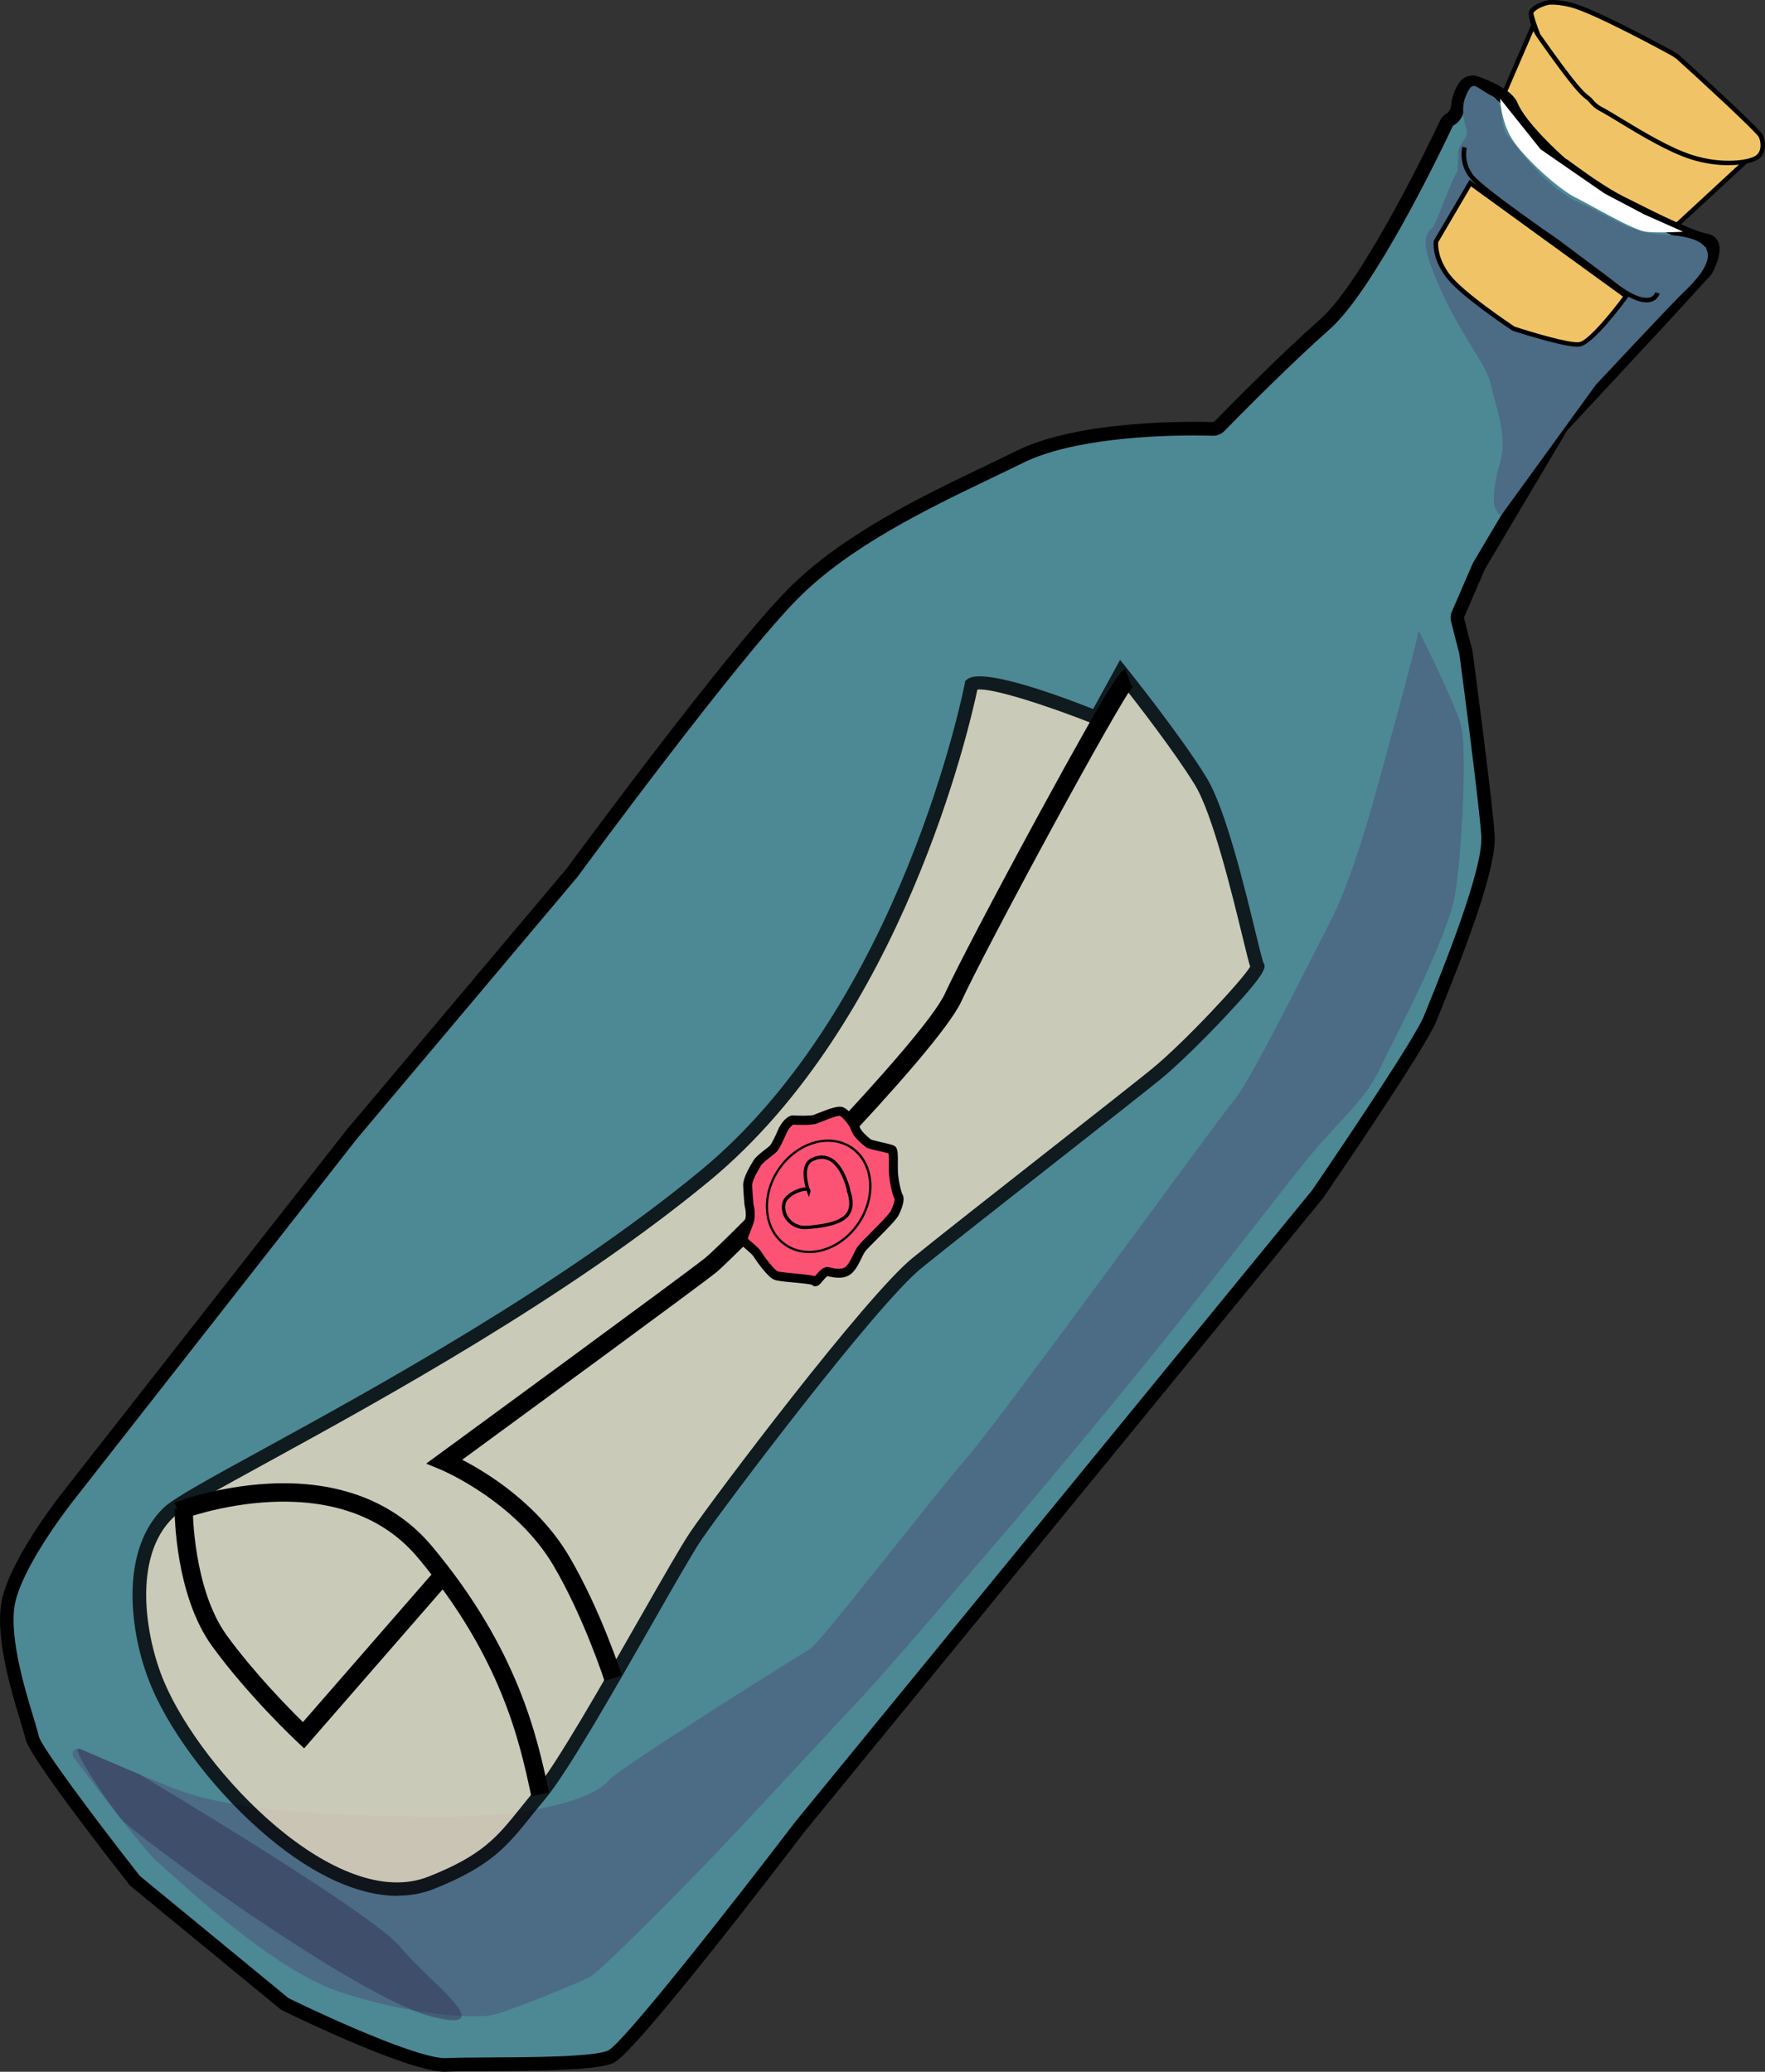 <?xml version="1.0" encoding="UTF-8"?><svg id="Layer_2" xmlns="http://www.w3.org/2000/svg" width="389.14" height="456.8" viewBox="0 0 389.14 456.8"><rect x="0" y="0" width="389.14" height="456.8" fill="#333333" stroke="none"/><defs><style>.cls-1{fill:#4d8895;}.cls-2{fill:#f0c466;}.cls-3{fill:#4c6b85;}.cls-4{fill:#fff;}.cls-5{fill:#eadbc1;}.cls-6{fill:#fc5375;}.cls-7{opacity:.8;}.cls-8{opacity:.42;}.cls-9{fill:#2d2747;}</style></defs><polygon class="cls-2" points="365.83 53.2 354.26 40.01 373.66 22.99 384.51 35.94 365.83 53.2"/><path d="M365.79,53.91l-12.24-13.95,20.16-17.69,11.49,13.71-19.4,17.93ZM354.97,40.06l10.9,12.42,17.95-16.59-10.22-12.19-18.64,16.36Z"/><rect class="cls-2" x="332.41" y="6.5" width="22" height="29" transform="translate(36.46 -134.41) rotate(23.35)"/><path d="M348.02,39.33l-21.11-9.12,11.89-27.54,21.11,9.12-11.89,27.54ZM328.22,29.69l19.28,8.32,11.1-25.71-19.28-8.32-11.1,25.71Z"/><rect class="cls-2" x="338.52" y="14.84" width="35.05" height="29" transform="translate(40.8 -138.74) rotate(23.35)"/><path class="cls-1" d="M319.84,26.25c-.4.23-.73.54-.93.96-2.42,5.12-17.12,35.73-26.75,44.26-9.16,8.11-20.49,19.64-23.27,22.48-.41.42-.96.64-1.54.62-4.95-.14-29.05-.47-42.44,6.14-14.98,7.39-36.33,16.39-50.04,30.21-13.45,13.56-47.46,59.79-48.73,61.51-.03.04-.05.07-.08.1l-48.5,57.59-62.21,79.39s-10.79,13.41-13.3,22.84c-2.52,9.43,4.31,27.19,5.03,30.81.69,3.46,20.67,29.01,22.52,31.37.09.12.19.22.31.32l32.72,26.89c.13.1.26.19.41.26,2.63,1.28,28.22,13.65,35.38,13.31,7.55-.36,31.64.36,36.32-1.81s41.71-50.75,41.71-50.75l113.99-139.3s.07-.09.1-.13c1.12-1.63,22.51-32.91,24.81-38.72s13.31-31.98,12.74-40.34c-.55-8.06-4.56-38.1-4.85-40.25-.01-.08-.03-.16-.05-.24l-1.79-6.98c-.11-.45-.08-.92.11-1.34l4.53-10.47c.04-.08.08-.16.12-.24l18.13-30.55c.08-.13.16-.25.27-.36l21.3-22.91,10.13-11.06c.12-.13.22-.27.3-.42.59-1.11,2.91-5.86-.13-6.4-4.26-.75-16.24-7.09-18.31-8.08-5.86-2.8-14.05-9.34-13.55-8.77.29.34-8.94-7.7-11.05-12.86-.92-2.24-5.47-4.16-7.79-5.01-.89-.33-1.87-.02-2.42.75-.64.9-1.37,2.27-1.52,3.97-.18,2.04-1.06,2.89-1.67,3.23Z"/><path d="M98.14,456.8c-7.74,0-31.1-11.19-35.76-13.46-.25-.12-.49-.27-.7-.45l-32.71-26.89c-.21-.17-.38-.35-.54-.55-5.17-6.59-22.09-28.38-22.81-32-.14-.69-.56-2.07-1.09-3.82-2.1-6.93-6.02-19.82-3.93-27.68,2.57-9.62,13.14-22.83,13.58-23.39l62.19-79.38,48.53-57.63c1.46-1.98,35.39-48.09,48.89-61.7,11.89-11.99,29.44-20.4,43.54-27.16,2.41-1.15,4.72-2.26,6.9-3.34,13.74-6.78,38.35-6.43,43.15-6.29.12,0,.31-.06.42-.17,3.18-3.26,14.26-14.51,23.34-22.56,9.52-8.44,24.69-40.18,26.39-43.78.31-.66.85-1.22,1.54-1.62h0c.49-.28.83-1.03.92-2.06.19-2.06,1.08-3.7,1.79-4.71.93-1.32,2.64-1.84,4.16-1.29,4.89,1.79,7.8,3.76,8.66,5.85,1.78,4.35,9.54,11.4,10.5,12.19.38.22.82.54,1.33.92,2.36,1.72,7.87,5.76,12.02,7.74.35.17,1,.49,1.84.92,3.82,1.93,12.75,6.44,16.08,7.03,1.41.25,2.09,1.08,2.4,1.73,1.01,2.07-.33,5.18-1.21,6.85-.14.26-.31.51-.52.73l-10.13,11.06-21.31,22.92s-.05.07-.08.1l-18.12,30.55-4.56,10.54c-.05.12-.06.25-.03.37l1.79,6.98c.03.13.06.28.08.42.44,3.29,4.31,32.38,4.86,40.35.48,7-6.12,24.37-11.93,38.73-.37.92-.68,1.69-.91,2.26-2.25,5.67-21.19,33.49-24.97,39.01-.07.1-.13.17-.19.25l-113.98,139.29c-6.19,8.12-37.47,48.94-42.24,51.16-3.39,1.58-13.99,1.75-27.49,1.82-3.92.02-7.31.04-9.39.13-.11,0-.23,0-.35,0ZM263.33,96.01c-8.63,0-26.91.68-37.76,6.04-2.19,1.08-4.51,2.19-6.93,3.35-13.89,6.66-31.18,14.95-42.71,26.56-13.35,13.46-47.15,59.39-48.58,61.34-.04.06-.08.11-.14.17l-48.5,57.59-62.17,79.35c-.12.15-10.63,13.29-13.04,22.3-1.88,7.03,1.88,19.39,3.9,26.03.58,1.9.99,3.27,1.16,4.1.51,2.21,11.56,17.14,22.23,30.73.03.03.05.06.09.09l32.71,26.89s.07.05.11.07c10.28,5.01,29.15,13.42,34.65,13.16,2.15-.1,5.57-.12,9.52-.14,9.23-.04,23.17-.11,26.23-1.54,3.22-1.55,26.95-31.67,41.15-50.3l114.02-139.34c8.35-12.21,22.92-34,24.68-38.46.23-.58.54-1.36.92-2.28,3.34-8.26,12.21-30.2,11.72-37.4-.54-7.88-4.4-36.88-4.84-40.16l-1.81-7.04c-.2-.76-.13-1.58.18-2.31l4.53-10.47c.06-.14.13-.27.21-.4l18.13-30.56c.13-.22.29-.43.46-.61l21.3-22.91,10.12-11.05s.06-.07.08-.11c1.2-2.26,1.39-3.88,1.16-4.15,0,0-.05-.04-.22-.07-3.76-.66-12.64-5.15-16.91-7.31-.82-.41-1.44-.73-1.78-.89-4.4-2.1-9.87-6.1-12.5-8.02-.58-.43-.99-.72-1.14-.82l.03-.04c-.12-.07-.25-.16-.39-.26l-.02.02-.07-.08c-2.96-2.14-9.69-9.41-11.24-13.2-.36-.89-2.39-2.51-6.92-4.17-.25-.09-.52,0-.68.21-.5.71-1.13,1.84-1.25,3.24-.25,2.77-1.62,3.95-2.42,4.4-.11.06-.26.17-.32.29-2.81,5.96-17.35,36.09-27.11,44.74-9.01,7.98-20.03,19.17-23.19,22.41-.69.71-1.65,1.11-2.66,1.07-.8-.02-2.18-.05-3.98-.05Z"/><path class="cls-2" d="M337.56,3.1c.11,1.4.72,3.45,1.73,4.88,10.71,15.24,9.97,12.41,11.59,14.39.58.7,1.29,1.27,2.1,1.69,3.58,1.87,13.04,8.41,20,10.6,6.89,2.17,12.92,1.16,14.47,0s1.33-3.39.77-4.63c-.6-1.34-16.06-15.43-18.32-17.45-.18-.16-1.07-.73-1.28-.85-2.34-1.28-17.29-9.39-22.26-10.63-2-.5-3.5-.63-4.6-.59-1.24.04-4.51,1.4-4.21,2.6.56,2.22,1.45,4.34,1.45,4.34"/><path d="M381.12,36.43c-2.46,0-5.33-.36-8.28-1.29-5.08-1.6-11.34-5.41-15.92-8.19-1.71-1.04-3.18-1.93-4.17-2.45-.89-.46-1.65-1.07-2.25-1.82-.36-.43-.58-.6-.88-.84-1.03-.79-2.58-1.98-10.73-13.58-1.09-1.55-1.7-3.67-1.82-5.09-.06-.26-.04-.66.3-1.11.82-1.09,3.24-2.03,4.39-2.07,1.35-.04,2.94.16,4.73.61,4.98,1.25,19.51,9.11,22.38,10.68.2.11,1.15.71,1.38.91.18.16,17.72,16.03,18.44,17.62.61,1.36.87,3.88-.93,5.23-1.03.77-3.49,1.37-6.64,1.37ZM339.43,7.27c.09.15.18.29.28.43,8.06,11.47,9.6,12.65,10.52,13.36.33.25.61.47,1.04,1,.52.64,1.18,1.16,1.95,1.56,1.02.53,2.5,1.43,4.23,2.48,4.53,2.75,10.74,6.52,15.7,8.09,6.62,2.09,12.55,1.17,14.02.08,1.32-.99,1.08-2.99.62-4.02-.59-1.2-14.16-13.67-18.19-17.29-.12-.11-.97-.66-1.19-.78-1.74-.95-17.17-9.34-22.14-10.58-1.7-.43-3.2-.63-4.46-.58-.89.03-3.02.86-3.62,1.67-.05.07-.14.21-.12.31.55,2.16,1.42,4.25,1.43,4.27l-.05.02Z"/><path class="cls-4" d="M371.08,51.09s-5.5.34-8.25,0c-2.75-.34-11.93-5.78-15.6-7.61-3.67-1.83-11.46-8.91-13.9-12.89-2.45-3.98-2.59-8.84-2.59-8.84l8.92,11.17,14.1,9.74,8.72,4.6,8.61,3.83Z"/><path class="cls-3" d="M312.97,139.38s-.32-.43-.37.35c-.14,2.05-8.94,33.86-8.94,33.86,0,0-5.09,19.36-10.18,29.24-5.09,9.88-17.81,35.59-21.38,39.76-3.56,4.18-51.04,69.72-58.85,78.73s-32.47,41.02-34.65,42.26-42.77,26.72-44.33,28.9c-1.56,2.18-10.61,8.39-39.96,8.08-29.35-.31-45.58-2.18-55.88-6.21-6.84-2.68-15.61-6.46-20.73-8.7-1.15-.5-2.21.85-1.45,1.85,5.21,6.89,16.08,21.13,18.44,23.01,3.12,2.49,24.35,23.3,39.96,28.59,15.61,5.28,29.66,5.9,33.4,5.28,3.75-.62,19.98-7.46,21.85-8.39s14.05-13.05,24.04-23.3c9.99-10.25,29.03-31.07,34.96-37.29,5.93-6.21,26.85-30.76,26.85-30.76,0,0,9.05-10.25,29.03-34.49,19.98-24.24,35.28-44.43,42.77-53.75s13.11-13.36,16.55-20.51c3.43-7.15,15.17-29.08,16.73-38.86,1.56-9.78,2.65-32.29,1.25-37.25s-9.11-20.38-9.11-20.38Z"/><path class="cls-3" d="M320.98,46.27c3.81-21.71-3.9,2.94-5.17,3.97-2.35,1.91-2.02,4.8,1.6,13.08,4.9,11.21,10.43,17,11.36,21.69s3.78,11.15,1.91,17.14c-1.22,3.91-1.62,8.39-1.13,9.57,1.3,3.1,1.77,1.36,1.8,1.36.02,0,0,.01.02,0l20.43-28.17v-.02c.69-.72,16.41-17.58,19.42-20.47,3.21-3.08,12.1-11.9-4.13-12.66-7.9-.37-10.66-3.39-18.31-6.79-8.75-3.9-13.88-12.48-16.38-15.02-1.84-1.86-.5-7.37-3.4-8.78-3.8-1.86-4.18-3.89-5.83,0-1.11,2.62-.4,5.45.16,7.35s-1.34,2.64-1.78,4.61l-.57,13.15Z"/><path class="cls-2" d="M358.52,65.29s-7.48,10.33-10.35,10.66c-2.87.32-14.49-3.49-14.49-3.49,0,0-11.19-7.36-14.39-11.55-3.21-4.19-2.69-7.65-2.69-7.65l7.57-12.88,34.36,24.93Z"/><path d="M347.8,76.46c-3.47,0-13.82-3.39-14.28-3.54l-.12-.06c-.46-.3-11.29-7.46-14.51-11.66-3.3-4.3-2.81-7.88-2.79-8.03l.06-.18,7.85-13.36,35.21,25.54-.29.4c-.78,1.08-7.7,10.52-10.7,10.86-.13.01-.27.02-.42.02ZM333.9,72c3.25,1.07,11.96,3.71,14.22,3.45,1.87-.21,6.81-6.11,9.71-10.05l-33.51-24.31-7.23,12.32c-.04.55-.15,3.6,2.6,7.19,3.01,3.92,13.36,10.83,14.22,11.4Z"/><path d="M363.03,66.67c-1.65,0-4.28-.91-8.35-4.28l-11.76-8.79c-.66-.45-16.48-11.29-18.91-14.41-2.53-3.25-1.64-6.69-1.6-6.84l.97.26s-.79,3.12,1.42,5.97c2.33,2.99,18.54,14.1,18.7,14.21l11.79,8.82c5.08,4.2,7.53,4.27,8.55,3.94.79-.26,1.02-.85,1.09-1.09l.97.25c-.22.83-.87,1.5-1.75,1.79-.31.1-.68.17-1.12.17Z"/><g class="cls-7"><path class="cls-5" d="M214.18,150.95s-13.42,70.93-58.83,108.35c-45.4,37.42-111.76,68.02-118.2,74.2-9.32,8.94-7.06,26.82-2.36,37.91,8.58,20.26,39.07,52.17,60.29,43.73,14.44-5.74,16.53-10.56,24.02-19.49,7.49-8.93,29.14-49.38,34.34-57.02s38.6-51.91,48.75-60.15c10.15-8.24,45.18-35.52,52.62-41.56,7.44-6.04,23.2-22.83,22.41-23.91s-6.88-31.58-12.49-40.75c-5.61-9.17-17.55-24.06-17.55-24.06l-5.49,10.02s-24.45-9.73-27.5-7.26Z"/><path d="M87.64,418.01c-8.46,0-18.26-4.38-28.39-12.83-11.05-9.2-21.18-22.23-25.83-33.19-2.68-6.32-4.21-13.74-4.2-20.35.01-8.26,2.4-14.91,6.9-19.23,2.17-2.08,9.94-6.34,21.7-12.78,24.53-13.44,65.59-35.94,96.59-61.49,44.45-36.63,58.18-106.77,58.31-107.47l.1-.54.43-.35c3.11-2.52,18.2,2.79,27.76,6.55l5.94-10.83,1.41,1.75c.49.61,12.07,15.08,17.66,24.22,4.15,6.78,8.35,24.05,10.86,34.36.72,2.95,1.4,5.75,1.64,6.39.69.97.89,2.07-8.32,11.89-5.33,5.68-11,11.16-14.44,13.95-3.44,2.79-12.83,10.17-22.77,17.97-11.43,8.98-24.39,19.15-29.84,23.58-9.99,8.1-43.47,52.49-48.46,59.83-1.89,2.79-6.1,10.15-10.96,18.68-8.32,14.59-18.67,32.74-23.47,38.46-1.13,1.35-2.14,2.61-3.09,3.79-5.37,6.69-8.92,11.11-21.52,16.13-2.49.99-5.17,1.48-8,1.48ZM215.49,152.04c-1.68,8-16.5,73.24-59.18,108.42-31.22,25.73-72.43,48.31-97.05,61.81-10.72,5.87-19.18,10.51-21.06,12.32-9.06,8.69-6.17,26.43-2.01,36.24,8.42,19.88,38.16,50.96,58.35,42.92,11.87-4.72,15.04-8.67,20.29-15.22.96-1.2,1.98-2.47,3.13-3.84,4.62-5.51,14.9-23.54,23.16-38.02,4.9-8.58,9.12-15.99,11.08-18.88,5.2-7.66,38.64-52.03,49.05-60.47,5.48-4.44,18.44-14.63,29.88-23.61,9.93-7.8,19.31-15.17,22.73-17.95,7.12-5.78,20.1-19.72,21.78-22.63-.28-.82-.7-2.52-1.69-6.57-2.31-9.48-6.6-27.13-10.51-33.51-4.37-7.14-12.73-17.94-16.04-22.14l-5.04,9.2-1.23-.49c-10.37-4.12-22.63-8.03-25.63-7.57Z"/></g><path d="M117.14,396.06l-.13-.61c-2.41-11.22-6.44-29.99-24.88-52-17.92-21.4-51.85-8.53-52.19-8.4l-1.45-3.73c.37-.15,9.27-3.58,20.69-4.19,15.34-.83,27.8,3.93,36.02,13.75,19.07,22.77,23.23,42.15,25.72,53.73l.13.61-3.91.84Z"/><path d="M133.28,370.63c-.04-.14-4.51-13.91-11.18-25.32-8.36-14.29-24.69-21.17-24.85-21.24l-3.29-1.36,2.87-2.1c.55-.4,54.7-40.04,58.62-43.23,4.88-3.96,48.15-47.94,52.88-58.3,2.39-5.24,11.23-22.12,20.56-39.27,17.17-31.55,18.27-31.95,19.25-32.3l1.37,3.76c.36-.13.55-.33.56-.34-2.97,3.09-32.93,58.5-38.09,69.81-5.3,11.62-50.42,56.84-54,59.75-3.53,2.87-44.89,33.17-56.08,41.37,5.48,2.83,16.83,9.76,23.66,21.43,6.9,11.79,11.35,25.53,11.54,26.11l-3.81,1.22Z"/><path class="cls-6" d="M165.14,265.63s.52,1.88.16,3.35-1.59,3.92-1.46,4.42,2.5,2.07,3.21,3.22,2.87,4.07,3.95,4.59,8.57.73,8.72,1.34,1.82-2.42,2.8-2.17,3.26.83,4.56-.31,2.02-3.47,2.79-4.6,6.69-6.55,7.41-8.03,1.2-2.99.81-3.64-1.11-3.79-1.12-5.8.08-4.16-.27-4.46-4.78-1.07-5.25-1.45-2.45-1.95-2.84-3.22-2.2-3.47-3.14-3.8-4.87,1.4-5.77,1.72-4.16.23-4.82.16-1.84,1.15-2.44,2.59-1.38,2.99-1.82,3.58-3.04,2.26-3.67,3.31-2.15,3.54-2.11,4.92.3,4.27.3,4.27Z"/><path d="M179.83,283.63c-.08,0-.17,0-.27-.03-.22-.05-.41-.17-.55-.33-.64-.18-2.61-.36-3.94-.49-2.67-.25-3.9-.39-4.5-.68-1.52-.73-3.95-4.29-4.37-4.97-.3-.49-1.16-1.23-1.79-1.77-.96-.82-1.39-1.21-1.53-1.71-.15-.57.1-1.26.69-2.77.29-.73.61-1.57.76-2.16.25-.99-.02-2.38-.15-2.84l-.03-.18c-.01-.12-.27-2.93-.3-4.34-.04-1.48,1.12-3.59,2.26-5.47.48-.79,1.61-1.68,2.62-2.47.42-.33.99-.78,1.11-.93.35-.46,1.08-1.91,1.69-3.36.56-1.31,1.99-3.34,3.46-3.19.85.08,3.79.11,4.38-.11.16-.06.41-.16.72-.28,3.05-1.22,4.77-1.78,5.72-1.44,1.34.47,3.32,2.99,3.76,4.45.09.29.5,1.12,2.45,2.69.35.15,1.68.45,2.49.64,2.06.47,2.53.6,2.85.88.59.52.61,1.46.6,4.11v1.1c0,1.9.71,4.82.97,5.28.2.33.82,1.35-.76,4.59-.46.95-2.2,2.73-4.8,5.34-1.13,1.14-2.42,2.43-2.68,2.81-.23.34-.48.86-.75,1.42-.57,1.17-1.21,2.5-2.2,3.37-1.63,1.43-4.11.87-5.31.57-.29.18-.83.81-1.09,1.13-.54.63-.94,1.11-1.52,1.11ZM164.88,273.12c.2.2.55.5.83.74.81.69,1.73,1.48,2.19,2.23.85,1.38,2.82,3.87,3.53,4.21.4.17,2.46.36,3.82.49,2.3.22,3.64.36,4.42.6.05-.06.09-.11.14-.16.8-.94,1.78-2.12,2.96-1.82.75.19,2.74.7,3.66-.1.69-.6,1.24-1.74,1.72-2.73.3-.62.59-1.21.9-1.67.35-.51,1.34-1.51,2.92-3.1,1.62-1.62,4.06-4.08,4.42-4.81.84-1.72.88-2.55.83-2.71-.55-.9-1.24-4.32-1.25-6.28v-1.12c0-.88,0-2.03-.06-2.59-.44-.12-1.23-.3-1.84-.44-2.21-.51-2.87-.68-3.24-.98-1.82-1.46-2.85-2.67-3.17-3.71-.33-1.09-1.97-2.96-2.51-3.15-.42-.06-1.86.43-4.32,1.42-.34.13-.61.24-.78.3-1.15.42-4.52.27-5.17.23-.3.13-1.06.9-1.52,1.98-.54,1.28-1.38,3.04-1.94,3.79-.24.32-.69.68-1.47,1.29-.74.58-1.86,1.46-2.15,1.93-1.32,2.18-1.99,3.65-1.97,4.38.03,1.21.24,3.64.28,4.12.12.46.52,2.23.14,3.76-.18.71-.51,1.57-.84,2.4-.19.49-.45,1.14-.55,1.5ZM196.21,254.4h0Z"/><path d="M178.4,276.29c-1.37,0-2.72-.27-3.98-.84-2.32-1.05-4.07-3.03-4.95-5.58-1.13-3.27-.73-7.14,1.09-10.63,3.35-6.43,10.53-9.63,16-7.14h0c2.32,1.05,4.07,3.03,4.95,5.58,1.13,3.27.73,7.14-1.09,10.63-2.58,4.95-7.43,7.99-12.02,7.99ZM182.56,251.75c-4.41,0-9.08,2.94-11.57,7.72-1.75,3.37-2.14,7.1-1.06,10.24.83,2.41,2.49,4.29,4.69,5.29,5.24,2.38,12.12-.72,15.35-6.92,1.75-3.37,2.14-7.1,1.06-10.24-.83-2.41-2.5-4.29-4.68-5.29h0c-1.2-.54-2.48-.8-3.78-.8Z"/><path class="cls-6" d="M178.3,262.76c.43-1.49-4.86.11-5.44,2.48-.02.1-.04.2-.06.3-.47,2.83,2.09,5.33,5.04,5.1,3.01-.23,7.12-.71,8.84-2.65,1.74-1.95.45-5.21.45-5.21.1-.06-2.06-10.12-8.14-7.07-2.82,1.42-.71,7.05-.71,7.05Z"/><path d="M177.48,271.03c-1.46,0-2.88-.62-3.86-1.69s-1.42-2.48-1.19-3.86c.02-.11.04-.22.07-.33.37-1.51,2.31-2.7,3.96-3.16.36-.1.77-.18,1.15-.18-.48-1.79-1.07-5.27,1.23-6.43,2.76-1.39,5.27-.38,7.07,2.83.49.88,1.53,3.38,1.57,4.44h.02c.06.13,1.35,3.49-.52,5.59-1.77,1.98-5.79,2.52-9.1,2.77-.13,0-.26.01-.39.01ZM177.65,262.55c-.23,0-.6.04-1.11.2-1.44.44-3.04,1.46-3.31,2.58-.02.09-.04.18-.05.27-.19,1.15.18,2.33,1,3.24.92,1,2.28,1.54,3.64,1.43,3.17-.24,7-.74,8.59-2.53,1.57-1.76.4-4.79.39-4.83l-.12-.29.06-.04c-.19-.99-1.34-5.18-3.82-6.61-1.12-.64-2.38-.62-3.75.07-2,1.01-1.14,4.61-.71,6.01,0,0,.02.02.03.03.11.11.28.36.17.77l-.31,1.09-.4-1.06s-.05-.15-.11-.33c-.05,0-.11-.01-.19-.01Z"/><g class="cls-8"><path class="cls-9" d="M30.72,391.21s51.49,30.62,57.49,38.03c6,7.41,22.99,19.55,6.71,15.32-16.28-4.22-65.56-40.07-68.41-43.73s-11.73-16.47-8.8-15.19,13.02,5.57,13.02,5.57Z"/></g><path d="M67.05,385.49l-1.51-1.42c-.43-.41-10.74-10.09-18.73-21.05-8.26-11.33-8.32-29.52-8.31-30.29h4c0,.18.06,17.68,7.55,27.93,6.01,8.24,13.58,15.94,16.74,19.04l29.65-34.04,3.02,2.63-32.39,37.19Z"/></svg>